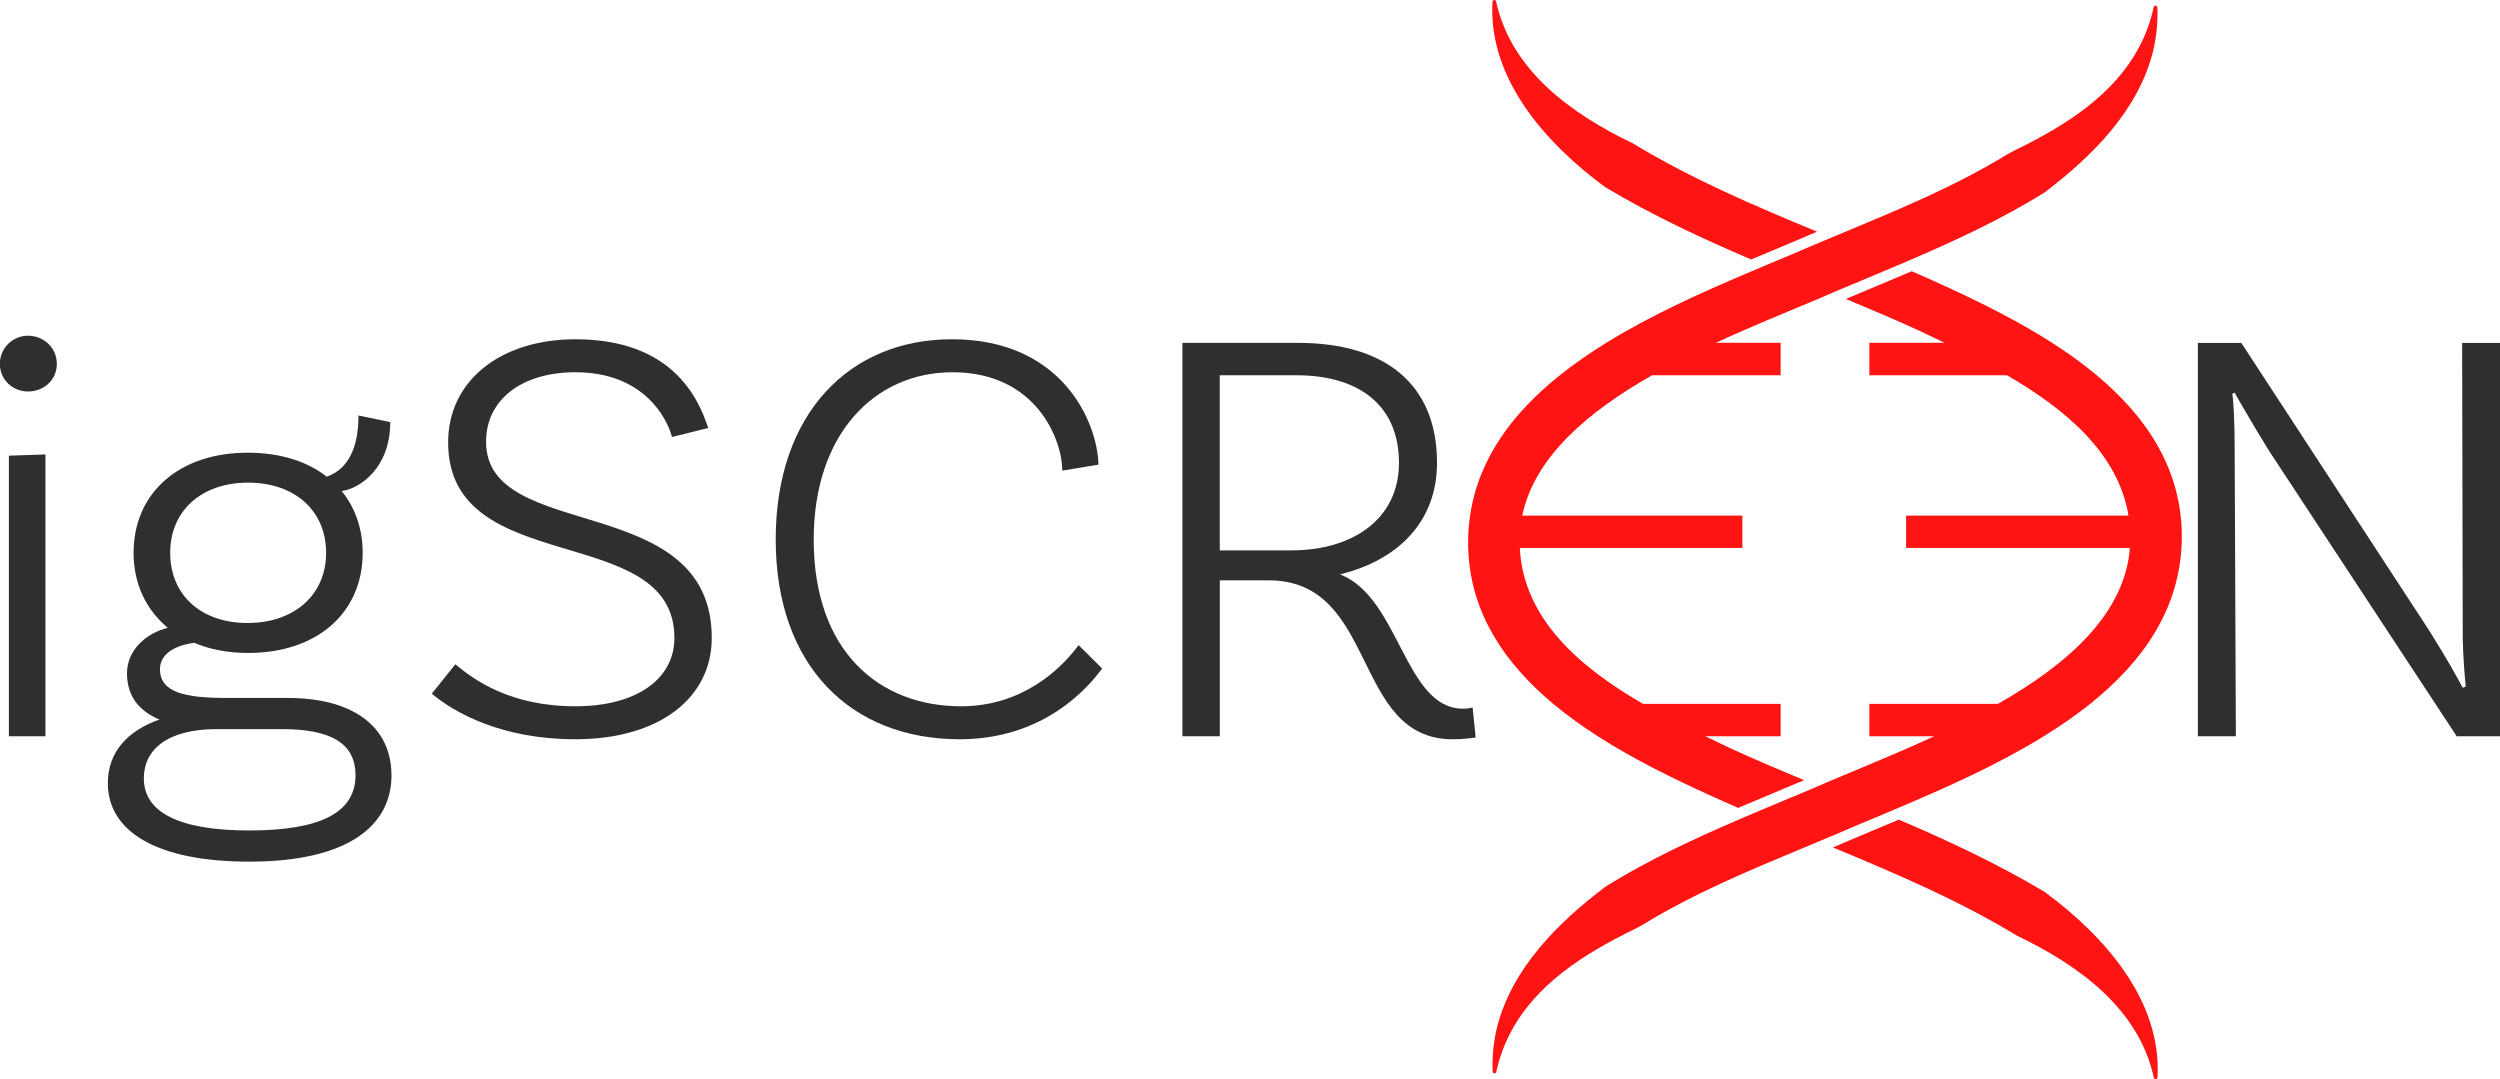 <svg width="139" height="60" viewBox="0 0 139 60" fill="none" xmlns="http://www.w3.org/2000/svg">
<path d="M31.99 20.697C29.038 20.697 27.025 22.197 27.025 24.564C27.025 30.232 39.573 27.231 39.573 35.467C39.573 38.834 36.621 41.103 31.992 41.103C27.899 41.103 25.282 39.635 24.008 38.569L25.317 36.935C26.356 37.801 28.369 39.269 31.994 39.269C35.416 39.269 37.497 37.736 37.497 35.467C37.497 28.933 24.916 32.232 24.916 24.598C24.916 21.164 27.835 18.863 31.996 18.863C37.396 18.863 38.84 22.164 39.377 23.797L37.364 24.297C37.061 23.163 35.719 20.697 31.996 20.697H31.99Z" fill="#2F2F2F"/>
<path d="M61.077 25.832L59.064 26.166C59.064 24.498 57.655 20.697 52.958 20.697C48.63 20.697 45.242 24.131 45.242 30C45.242 36.236 48.9 39.269 53.429 39.269C56.816 39.269 58.964 37.236 59.97 35.868L61.28 37.169C60.541 38.169 58.093 41.103 53.361 41.103C47.29 41.103 43.129 37.002 43.129 30C43.129 22.998 47.222 18.863 52.925 18.863C59.064 18.863 61.01 23.464 61.077 25.832Z" fill="#2F2F2F"/>
<path d="M82.044 41.003C82.044 41.003 81.473 41.103 80.769 41.103C75.134 41.103 76.643 32.267 70.537 32.267H67.821V40.936H65.74V19.064H72.182C76.979 19.064 79.898 21.331 79.898 25.733C79.898 29.034 77.684 31.167 74.498 31.933C77.82 33.2 78.088 39.403 81.342 39.403C81.678 39.403 81.878 39.336 81.878 39.336L82.046 41.003H82.044ZM71.812 30.6C75.199 30.6 77.783 28.866 77.783 25.733C77.783 22.599 75.635 20.865 72.08 20.865H67.819V30.602H71.812V30.6Z" fill="#2F2F2F"/>
<path d="M139.008 40.936H136.592L126.159 25.066C125.454 23.931 124.382 22.097 124.247 21.831L124.112 21.898C124.179 22.164 124.247 23.498 124.247 24.866L124.314 40.938H122.201V19.066H124.617L135.05 35.038C136.056 36.638 136.627 37.673 136.928 38.238L137.095 38.171C137.063 37.805 136.928 36.536 136.928 35.17L136.895 19.066H139.008V40.938V40.936Z" fill="#2F2F2F"/>
<path d="M103.882 16.097C103.463 16.274 103.043 16.449 102.63 16.622C103.99 17.187 105.349 17.767 106.701 18.383C107.159 18.6 107.635 18.826 108.122 19.061H103.936V20.863H111.584C114.814 22.733 117.764 25.175 118.343 28.666H105.98V30.466H118.424C118.133 34.172 114.908 36.959 111.085 39.135H103.936V40.935H107.544C105.525 41.868 103.534 42.666 101.877 43.369C101.605 43.483 101.343 43.595 101.092 43.705C101.033 43.731 100.975 43.758 100.918 43.782C99.758 44.272 98.584 44.756 97.414 45.252C97.156 45.361 96.898 45.472 96.641 45.584C94.108 46.673 91.598 47.844 89.269 49.294C86.634 51.29 84.072 53.825 83.235 57.117C83.039 57.936 82.956 58.768 82.99 59.581C82.994 59.701 83.166 59.717 83.192 59.601C83.364 58.821 83.63 58.078 83.994 57.397C85.41 54.706 88.108 53.02 90.777 51.711C91.002 51.595 91.232 51.483 91.444 51.349C94.253 49.642 97.277 48.389 100.314 47.123C100.578 47.013 100.842 46.903 101.108 46.791C101.411 46.665 101.716 46.537 102.019 46.409C102.882 46.035 103.814 45.647 104.788 45.238C105.046 45.13 105.305 45.02 105.569 44.908C108.208 43.792 111.079 42.515 113.636 40.935C114.542 40.376 115.409 39.777 116.213 39.135C119.185 36.758 121.29 33.771 121.311 29.847C121.309 26.05 119.312 23.148 116.575 20.863C115.8 20.215 114.963 19.616 114.098 19.061C112.077 17.766 109.888 16.703 107.892 15.793C107.362 15.549 106.828 15.313 106.294 15.081C105.486 15.427 104.682 15.764 103.882 16.097ZM83.183 0.079C83.158 -0.037 82.986 -0.02 82.98 0.097C82.734 4.379 85.962 7.992 89.26 10.413C91.905 11.991 94.623 13.255 97.364 14.428C97.728 14.276 98.087 14.126 98.44 13.977C99.226 13.648 99.971 13.337 100.677 13.03C100.795 12.979 100.914 12.93 101.032 12.882C97.522 11.432 94.038 9.943 90.786 7.971C87.364 6.331 84.015 3.917 83.183 0.079Z" fill="#FF1414"/>
<path d="M104.497 46.023C103.711 46.352 102.966 46.663 102.26 46.97C102.142 47.02 102.023 47.069 101.905 47.118C105.415 48.568 108.898 50.056 112.151 52.028C115.573 53.669 118.922 56.082 119.754 59.921C119.779 60.037 119.951 60.02 119.958 59.902C120.203 55.621 116.975 52.008 113.677 49.587C111.032 48.009 108.314 46.744 105.573 45.571C105.209 45.724 104.85 45.874 104.497 46.023ZM119.949 0.417C119.943 0.297 119.771 0.281 119.747 0.396C119.575 1.177 119.309 1.919 118.943 2.603C117.527 5.294 114.829 6.98 112.16 8.289C111.935 8.405 111.705 8.516 111.493 8.65C108.684 10.358 105.66 11.61 102.623 12.877C102.359 12.987 102.095 13.097 101.829 13.209C101.526 13.335 101.221 13.463 100.918 13.591C100.055 13.965 99.123 14.353 98.149 14.762C97.891 14.87 97.632 14.98 97.368 15.092C94.731 16.208 91.863 17.482 89.306 19.061C88.4 19.621 87.532 20.219 86.728 20.863C84.141 22.931 82.209 25.46 81.737 28.666C81.667 29.146 81.629 29.64 81.626 30.152C81.626 30.258 81.628 30.362 81.632 30.466C81.739 34.109 83.699 36.911 86.358 39.135C87.133 39.781 87.968 40.38 88.835 40.935C90.856 42.233 93.047 43.296 95.045 44.207C95.575 44.451 96.109 44.687 96.643 44.919C97.451 44.573 98.255 44.236 99.055 43.902C99.475 43.725 99.894 43.551 100.307 43.378C98.947 42.813 97.588 42.233 96.236 41.617C95.778 41.4 95.299 41.171 94.81 40.935H99.004V39.135H91.349C87.859 37.112 84.699 34.424 84.501 30.466H96.874V28.666H84.637C85.32 25.387 88.337 22.866 91.857 20.863H99.004V19.061H95.398C97.415 18.128 99.405 17.332 101.06 16.631C101.332 16.517 101.594 16.405 101.845 16.295C101.905 16.268 101.962 16.242 102.019 16.218C103.179 15.728 104.353 15.244 105.523 14.748C105.781 14.638 106.039 14.528 106.296 14.416C108.829 13.326 111.34 12.156 113.669 10.706C116.304 8.71 118.865 6.174 119.702 2.883C119.898 2.062 119.983 1.23 119.949 0.417Z" fill="#FF1414"/>
<path d="M1.56 21.767C0.694 21.767 -0.008 21.1 -0.008 20.233C-0.008 19.367 0.692 18.666 1.56 18.666C2.428 18.666 3.16 19.333 3.16 20.233C3.16 21.134 2.426 21.767 1.56 21.767ZM0.494 25.335L2.527 25.267V40.938H0.494V25.335Z" fill="#2F2F2F"/>
<path d="M21.767 43.106C21.767 45.94 19.299 47.908 13.864 47.908C8.729 47.908 5.996 46.241 5.996 43.541C5.996 41.841 7.063 40.639 8.863 40.007C7.763 39.54 7.061 38.741 7.061 37.439C7.061 36.138 8.129 35.205 9.328 34.906C8.129 33.906 7.427 32.473 7.427 30.738C7.427 27.404 9.961 25.17 13.762 25.17C15.564 25.17 17.064 25.637 18.164 26.503C19.431 26.07 19.931 24.769 19.931 23.102L21.698 23.468C21.698 26.036 19.998 27.168 18.998 27.302C19.732 28.203 20.165 29.37 20.165 30.736C20.165 34.071 17.631 36.305 13.797 36.305C12.663 36.305 11.662 36.106 10.796 35.738C9.629 35.904 8.895 36.405 8.895 37.206C8.895 38.507 10.296 38.806 12.595 38.806H15.997C19.598 38.806 21.765 40.373 21.765 43.108L21.767 43.106ZM19.766 43.106C19.766 41.304 18.365 40.538 15.665 40.538H12.065C9.263 40.538 7.997 41.705 7.997 43.272C7.997 45.173 9.965 46.174 13.864 46.174C17.764 46.174 19.766 45.206 19.766 43.106ZM9.463 30.736C9.463 33.07 11.162 34.638 13.764 34.638C16.367 34.638 18.132 33.07 18.132 30.736C18.132 28.402 16.397 26.835 13.797 26.835C11.197 26.835 9.463 28.402 9.463 30.736Z" fill="#2F2F2F"/>
</svg>
